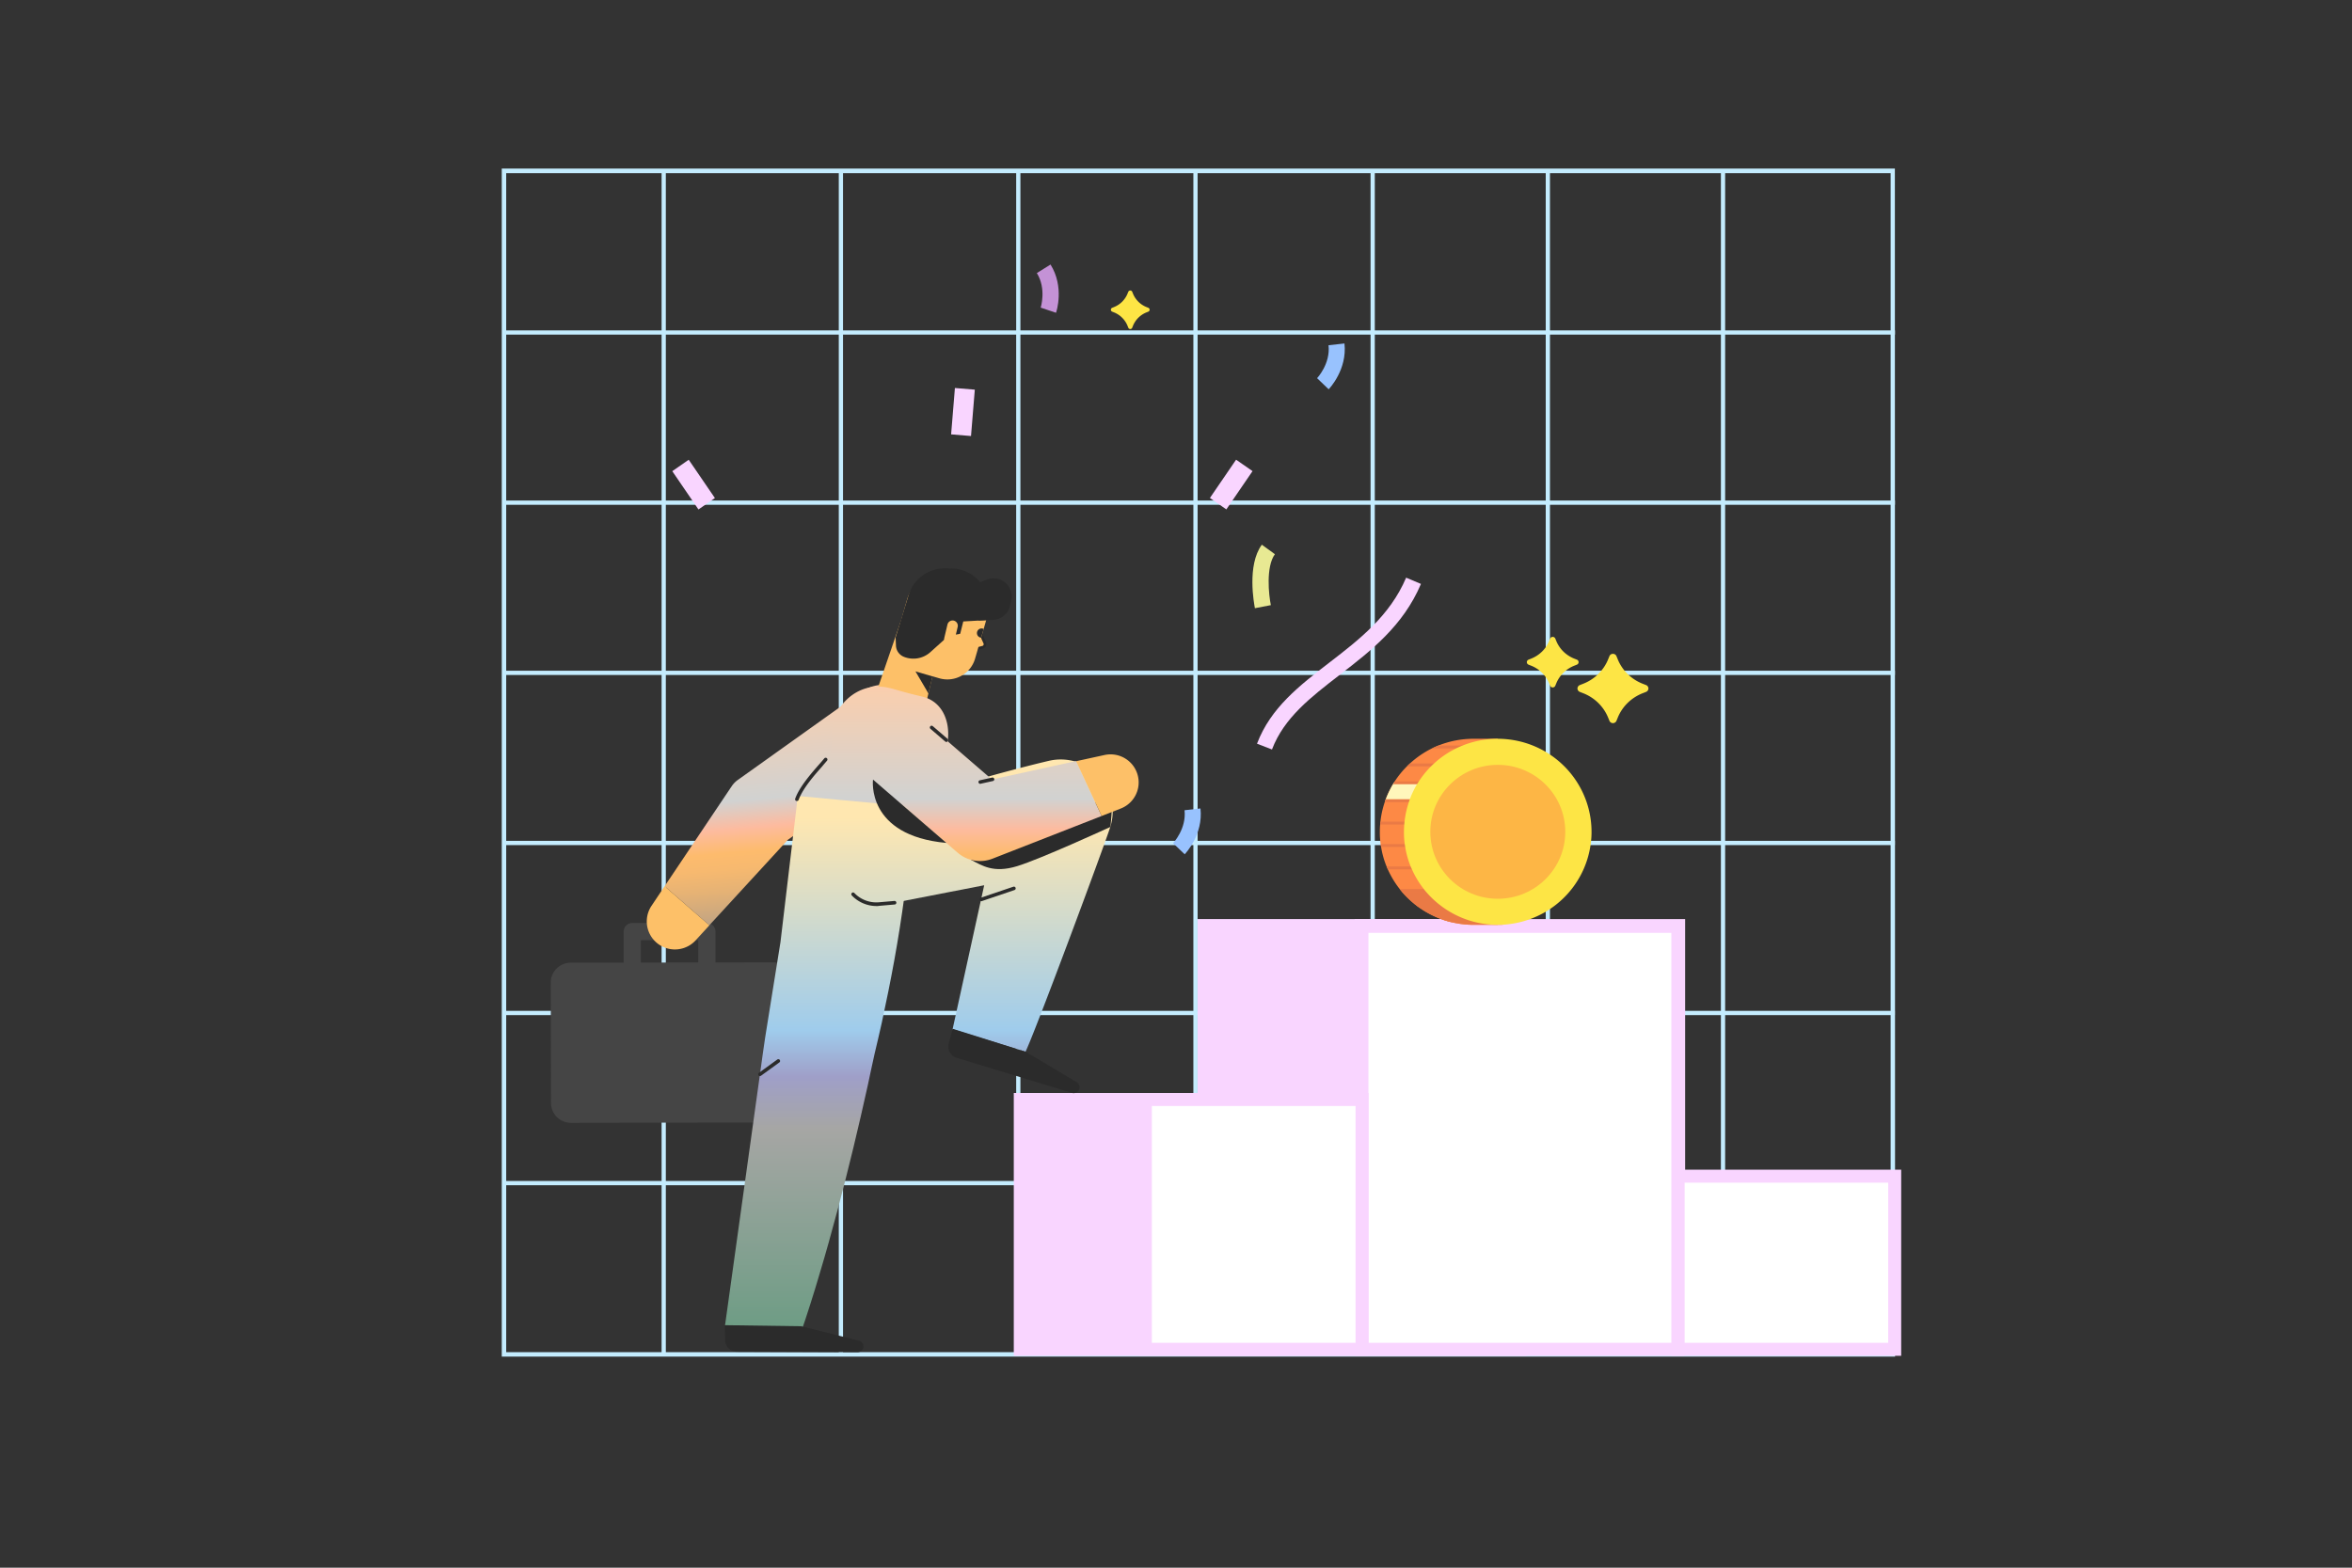 <?xml version="1.0" encoding="UTF-8"?><svg version="1.1" xmlns="http://www.w3.org/2000/svg" xmlns:xlink="http://www.w3.org/1999/xlink" viewBox="0 0 1200 800" width="1200" height="800" x="0px" y="0px">
              
              <rect x="0" y="0" width="1200" height="800" fill="#333333" stroke="none"/>
              
              <!-- ITEM 0 -->
<g transform="translate(256.0 86.0) scale(1.007 1.011) rotate(0.0 352.965 299.846)">
<g transform="translate(-0.0 -0.0)">
<title>background_cell</title><g id="Layer_2-i0" data-name="Layer 2"><g id="Layer_1-2-i0" data-name="Layer 1"><path d="M705.93,83.845V81.7h-.088L705.828,0H0V599.693H705.93l-.014-86.5h.014v-2.147h-.015L705.9,427.3h.029v-2.148H705.9l-.015-83.64h.044v-2.147h-.044l-.014-83.742h.058v-2.147h-.059l-.014-83.743h.073v-2.147h-.073l-.015-83.742ZM703.681,2.352V81.7H619.836V2.352Zm-85.992,0V81.7H531.084V2.352ZM352.556,255.624h87.628v83.742H352.556Zm-2.147,83.742H262.781V255.624h87.628Zm2.147-85.889V169.734h87.628v83.743Zm-2.147,0H262.781V169.734h87.628Zm-89.775,0H172.9V169.734h87.73Zm0,2.147v83.742H172.9V255.624Zm0,85.889v83.64H172.9v-83.64Zm2.147,0h87.628v83.64H262.781Zm89.775,0h87.628v83.64H352.556Zm89.775,0h86.606v83.64H442.331Zm0-2.147V255.624h86.606v83.742Zm0-85.889V169.734h86.606v83.743Zm0-85.89V83.845h86.606v83.742Zm-2.147,0H352.556V83.845h87.628Zm-89.775,0H262.781V83.845h87.628Zm-89.775,0H172.9V83.845h87.73Zm-89.877,0H83.129V83.845h87.628Zm0,2.147v83.743H83.129V169.734Zm0,85.89v83.742H83.129V255.624Zm0,85.889v83.64H83.129v-83.64Zm0,85.788v83.742H83.129V427.3Zm2.147,0h87.73v83.742H172.9Zm89.877,0h87.628v83.742H262.781Zm89.775,0h87.628v83.742H352.556Zm89.775,0h86.606v83.742H442.331Zm88.753,0h86.605v83.742H531.084Zm0-2.148v-83.64h86.605v83.64Zm0-85.787V255.624h86.605v83.742Zm0-85.889V169.734h86.605v83.743Zm0-85.89V83.845h86.605v83.742ZM528.937,2.352V81.7H442.331V2.352Zm-88.753,0V81.7H352.556V2.352Zm-89.775,0V81.7H262.781V2.352Zm-89.775,0V81.7H172.9V2.352Zm-89.877,0V81.7H83.129V2.352ZM2.25,2.352H80.982V81.7H2.25Zm0,81.493H80.982v83.742H2.25Zm0,85.889H80.982v83.743H2.25Zm0,85.89H80.982v83.742H2.25Zm0,85.889H80.982v83.64H2.25Zm0,85.788H80.982v83.742H2.25Zm0,170.143V513.19H80.982v84.254Zm80.879,0V513.19h87.628v84.254Zm89.775,0V513.19h87.73v84.254Zm89.877,0V513.19h87.628v84.254Zm89.775,0V513.19h87.628v84.254Zm89.775,0V513.19h86.606v84.254Zm88.753,0V513.19h86.605v84.254Zm172.6,0H619.836V513.19h83.845Zm0-86.4H619.836V427.3h83.845Zm0-85.89H619.836v-83.64h83.845Zm0-85.787H619.836V255.624h83.845Zm0-85.889H619.836V169.734h83.845Zm0-85.89H619.836V83.845h83.845Z" fill="#c4ecfe"/></g></g>
</g>
</g>

<!-- ITEM 1 -->
<g transform="translate(281.0 471.0) scale(0.796 0.795) rotate(0.0 77.896 64.141)">
<g transform="translate(-0.0 -0.0)">
<title>briefcase</title><g id="Layer_2-i1" data-name="Layer 2"><g id="Layer_1-2-i1" data-name="Layer 1"><path d="M143.047,128.074l-130.093.208A12.81,12.81,0,0,1,.139,115.538L0,38.3A12.811,12.811,0,0,1,12.745,25.489l130.093-.209a12.81,12.81,0,0,1,12.814,12.745l.14,77.234A12.767,12.767,0,0,1,143.047,128.074Z" fill="#454545"/><path d="M100.077,50.77H52.232a5.514,5.514,0,0,1-5.5-5.5V5.5a5.514,5.514,0,0,1,5.5-5.5h47.845a5.514,5.514,0,0,1,5.5,5.5V45.268A5.47,5.47,0,0,1,100.077,50.77Zm-42.343-11H94.506V11.073H57.734Z" fill="#454545"/></g></g>
</g>
</g>

<!-- ITEM 2 -->
<g transform="translate(970.0 469.0) scale(-0.896 0.896) rotate(-0.0 252.659 124.375)">
<g transform="translate(-0.0 -0.0)">
<title>pedestal</title><g id="Layer_2-i2" data-name="Layer 2"><g id="Layer_1-2-i2" data-name="Layer 1"><rect x="213.35" width="187.292" height="149.685" fill="#f9d5ff"/><rect x="127.181" y="4.159" width="179.889" height="142.283" fill="#fff"/><path d="M311.215,150.587H123.035V.013h188.18ZM131.326,142.3h171.6V8.305h-171.6Z" fill="#f9d5ff"/><rect x="3.701" y="146.441" width="123.405" height="98.606" fill="#fff"/><path d="M130.808,248.749H0V142.74H130.808Zm-123.4-7.4h116v-91.2H7.4Z" fill="#f9d5ff"/><rect x="217.051" y="102.765" width="179.889" height="142.283" fill="#fff"/><path d="M400.642,248.749H213.35V99.063H400.642Zm-179.889-7.4H393.239V106.466H220.753Z" fill="#f9d5ff"/><rect x="127.181" y="4.159" width="179.889" height="240.888" fill="#fff"/><path d="M310.771,248.749H123.479V.457H310.771Zm-179.889-7.4H303.368V7.86H130.882Z" fill="#f9d5ff"/><rect x="359.334" y="102.765" width="142.283" height="142.283" fill="#f9d5ff"/><path d="M505.318,248.749H355.632V99.063H505.318V248.749Zm-142.283-7.4h134.88V106.466H363.035Z" fill="#f9d5ff"/><rect x="306.996" y="102.765" width="123.405" height="142.283" fill="#fff"/><path d="M434.1,248.749H303.294V99.063H434.1Zm-123.4-7.4h116V106.466h-116Z" fill="#f9d5ff"/></g></g>
</g>
</g>

<!-- ITEM 3 -->
<g transform="translate(330.0 290.0) scale(0.824 0.822) rotate(0.0 152.276 243.338)">
<g transform="translate(-0.0 -0.0)">
<defs><linearGradient id="linear-gradient-i3" x1="200.985" y1="-488.149" x2="200.985" y2="-660.815" gradientTransform="matrix(0.996, -0.092, 0.092, 0.996, -55.17, 748.819)" gradientUnits="userSpaceOnUse"><stop offset="0" stop-color="#77879d"/><stop offset="0.089" stop-color="#a1978e"/><stop offset="0.188" stop-color="#c9a780"/><stop offset="0.279" stop-color="#e5b275"/><stop offset="0.358" stop-color="#f7b96f"/><stop offset="0.415" stop-color="#fdbb6d"/><stop offset="0.499" stop-color="#fdbb9f"/><stop offset="0.599" stop-color="#d1d2d1"/><stop offset="1" stop-color="#feceaa"/></linearGradient><linearGradient id="linear-gradient-2-i3" x1="140.035" y1="-535.772" x2="140.035" y2="-724.672" gradientTransform="translate(0 792)" xlink:href="#linear-gradient-i3"/><linearGradient id="linear-gradient-3-i3" x1="105.887" y1="-314.257" x2="105.887" y2="-637.478" gradientTransform="translate(0 792)" gradientUnits="userSpaceOnUse"><stop offset="0" stop-color="#6b9c83"/><stop offset="0.401" stop-color="#a6a6a4"/><stop offset="0.501" stop-color="#9f9fc8"/><stop offset="0.591" stop-color="#9fccec"/><stop offset="1" stop-color="#ffe7b0"/></linearGradient><linearGradient id="linear-gradient-4-i3" x1="137.464" y1="-314.257" x2="137.464" y2="-637.478" xlink:href="#linear-gradient-3-i3"/><linearGradient id="linear-gradient-5-i3" x1="208.703" y1="-314.257" x2="208.703" y2="-637.478" xlink:href="#linear-gradient-3-i3"/><linearGradient id="linear-gradient-6-i3" x1="203.68" y1="-535.772" x2="203.68" y2="-724.672" gradientTransform="translate(0 792)" xlink:href="#linear-gradient-i3"/></defs><title>man_rises</title><g id="Layer_2-i3" data-name="Layer 2"><g id="Layer_1-2-i3" data-name="Layer 1"><path d="M38.793,221.614l-8.543,9.353A17.412,17.412,0,0,1,2.927,209.536l8.1-12.152Z" fill="#fdc068"/><path d="M11.028,197.384,52.566,135.3a15.217,15.217,0,0,1,3.682-3.83l1.252-.884L132.7,76.821a24.126,24.126,0,1,1,28.061,39.254l-75.2,53.764,4.935-4.714L38.72,221.614Z" fill="url(#linear-gradient-i3)"/><path d="M207.007,41.175l2.283,5.082a2.031,2.031,0,0,1-1.1,2.651l-3.609.884" fill="#fdc068"/><path d="M204.577,50.6a.8.8,0,0,1-.811-.589.786.786,0,0,1,.59-.958l3.535-.884a1.155,1.155,0,0,0,.589-1.546L206.2,41.543a.841.841,0,1,1,1.546-.663l2.283,5.082a2.9,2.9,0,0,1-1.546,3.756l-.147.074-3.609.884C204.724,50.6,204.65,50.6,204.577,50.6Z" fill="#2b2b2b"/><path id="SVGID-i3" d="M181.083,68.278l-16.2-4.714a15.827,15.827,0,0,1-10.826-19.591l7.07-24.451A25.335,25.335,0,0,1,192.5,2.288h0a25.337,25.337,0,0,1,17.234,31.375l-6.481,22.462A17.862,17.862,0,0,1,181.083,68.278Z" fill="#fdc068"/><path d="M208.554,37.64l-1.547,5.45a2.88,2.88,0,0,1,.295-5.745A3.463,3.463,0,0,1,208.554,37.64Z" fill="#2b2b2b"/><path d="M160.24,92.287l-18.633-13.7L157.22,33l25.851,7.512-11.121,47.5A7.423,7.423,0,0,1,160.24,92.287Z" fill="#fdc068"/><polygon points="176.885 67.099 166.353 64.006 174.381 77.705 176.885 67.099" fill="#2b2b2b"/><path d="M181.672,163.505c5.523-23.788-11.047-26.513-1.031-41.022s8.027-38.592-10.237-42.864c-14.067-3.314-14.877-4.124-20.843-5.45C130.781,69.75,113.4,85.88,114.578,105.1a31.508,31.508,0,0,1-.884,9.721c-1.4,5.377-16.424,10.164-20.253,26.514Z" fill="url(#linear-gradient-2-i3)"/><path d="M163.333,163.8c-.589,13.33-2.062,26.587-3.829,39.77s-3.83,26.293-6.187,39.4-5.008,26.145-7.807,39.107L143.3,291.8c-.737,3.241-1.473,6.481-2.283,9.722-1.473,6.481-2.8,13.036-4.2,19.517-5.745,26.071-11.931,52-18.854,77.92-3.462,12.962-7,25.85-10.9,38.813-1.915,6.481-3.83,12.888-5.892,19.3s-4.125,12.888-6.408,19.3l-46.325-6.408L70.462,311.244c.958-6.628,1.768-13.256,2.8-19.811l3.167-19.812,6.334-39.549,10.752-90.735Z" fill="url(#linear-gradient-3-i3)"/><path d="M93.441,141.337c-2.946,12.52,5.818,34.394,27.618,39.7l17.749,3.682c19.885,4.787,40.065-9.206,43.232-22.684l-19.664-14.214Z" fill="url(#linear-gradient-4-i3)"/><path d="M130.486,486.675l-74.827-.294a7.184,7.184,0,0,1-7.144-7.07l-.221-9.427,47.283.662,35.793,8.986A3.624,3.624,0,0,1,130.486,486.675Z" fill="#2b2b2b"/><path d="M128.939,159.381l1.694-.884,1.694-.81,3.388-1.62,6.923-3.02c2.283-1.031,4.64-1.915,6.923-2.872l7-2.725c9.353-3.609,18.78-6.923,28.354-10.016,9.5-3.167,19.149-5.966,28.723-8.765,9.648-2.651,19.37-5.229,29.165-7.659l5.818-1.4a32.2,32.2,0,0,1,38.371,40.948C283.381,172.048,240,289.076,234.478,300.123L189.331,286.2l30.712-140.3,44.7,39.991-111.43,21.727Z" fill="url(#linear-gradient-5-i3)"/><path d="M200.673,180.96c7,3.609,13.846,8.47,28.576,3.977s57.814-24.378,57.814-24.378,1.473-12.373.589-17.234C286.7,138.465,200.673,180.96,200.673,180.96Z" fill="#2b2b2b"/><path d="M263.274,325.679l-71.512-21.8a7.222,7.222,0,0,1-4.861-8.837l2.578-9.133,45.073,14.214,31.668,18.928A3.655,3.655,0,0,1,263.274,325.679Z" fill="#2b2b2b"/><path d="M281.613,153.784,214,180.3a21.052,21.052,0,0,1-21.432-3.682l-1.4-1.179L134.1,126.018a24.121,24.121,0,1,1,31.6-36.456l57.078,49.418-22.758-4.861,65.842-14.435Z" fill="url(#linear-gradient-6-i3)"/><path d="M265.852,119.758l17.529-3.83a17.409,17.409,0,0,1,10.089,33.216l-11.857,4.64Z" fill="#fdc068"/><path d="M210.174,32.19,195.96,33l-1.915,7.659-7.291,1.326-11.195,10.09a15.7,15.7,0,0,1-16.571,2.8h0a7.852,7.852,0,0,1-4.714-6.775l-.22-5.229,8.027-26.219A23.492,23.492,0,0,1,185.06.005l3.682.074A23.45,23.45,0,0,1,209,12.526l.148.22a24.133,24.133,0,0,1,1.031,19.444Z" fill="#2b2b2b"/><path d="M205.534,32.411l8.838-.369A11.232,11.232,0,0,0,224.83,23.5l.81-3.24a11.376,11.376,0,0,0-4.124-11.711h0A11.343,11.343,0,0,0,210.616,7l-9.943,3.9Z" fill="#2b2b2b"/><path d="M186.606,47.214h0a3.275,3.275,0,0,1-2.43-3.9l1.988-8.4a3.276,3.276,0,0,1,3.9-2.431h0a3.276,3.276,0,0,1,2.43,3.9l-1.988,8.4A3.219,3.219,0,0,1,186.606,47.214Z" fill="#fdc068"/><path d="M142.2,209.683a21.132,21.132,0,0,1-15.245-6.555,1.093,1.093,0,0,1,1.546-1.546,18.824,18.824,0,0,0,15.467,5.744l9.353-.81a1.107,1.107,0,1,1,.147,2.209l-9.353.811A8.1,8.1,0,0,1,142.2,209.683Z" fill="#2b2b2b"/><path d="M140.06,131.173S135.568,165.936,185.5,170.5Z" fill="#2b2b2b"/><path d="M207.154,206.663a1.107,1.107,0,0,1-1.031-.736,1.126,1.126,0,0,1,.663-1.4l20.18-6.849a1.095,1.095,0,0,1,.736,2.062l-20.18,6.85A.666.666,0,0,1,207.154,206.663Z" fill="#2b2b2b"/><path d="M92.925,144.5a.66.66,0,0,1-.368-.074,1.065,1.065,0,0,1-.663-1.4c2.578-7.365,10.311-16.129,14.877-21.358,1.326-1.473,2.431-2.8,3.093-3.609a1.105,1.105,0,0,1,1.768,1.326c-.737.883-1.841,2.135-3.167,3.756-4.492,5.081-12.005,13.625-14.435,20.621A1.29,1.29,0,0,1,92.925,144.5Z" fill="#2b2b2b"/><path d="M185.5,107.827a1.057,1.057,0,0,1-.737-.3l-9.059-7.807a1.1,1.1,0,1,1,1.4-1.693l9.058,7.806a1.142,1.142,0,0,1,.148,1.547A1.017,1.017,0,0,1,185.5,107.827Z" fill="#2b2b2b"/><path d="M206.491,133.825a1.172,1.172,0,0,1-1.1-.884,1.1,1.1,0,0,1,.81-1.326l7.659-1.694a1.1,1.1,0,0,1,.516,2.136l-7.66,1.694A.269.269,0,0,1,206.491,133.825Z" fill="#2b2b2b"/><path d="M70.094,315.221a1.05,1.05,0,0,1-.884-.442,1.142,1.142,0,0,1,.221-1.546l11.342-8.249a1.1,1.1,0,1,1,1.326,1.768L70.757,315A1.183,1.183,0,0,1,70.094,315.221Z" fill="#2b2b2b"/></g></g>
</g>
</g>

<!-- ITEM 4 -->
<g transform="translate(704.0 377.0) scale(0.673 0.668) rotate(0.0 80.247 71.067)">
<g transform="translate(-0.0 -0.0)">
<title>coin</title><g id="Layer_2-i4" data-name="Layer 2"><g id="Layer_1-2-i4" data-name="Layer 1"><path d="M89.426,0V142.135H71.141a70.9,70.9,0,0,1-17.4-2.147,62.071,62.071,0,0,1-7.181-2.221,71.494,71.494,0,0,1-17.4-9.328l-2.887-2.221a74.655,74.655,0,0,1-9.476-9.253l-.074-.074c-.592-.74-1.184-1.407-1.7-2.147A70.859,70.859,0,0,1,6.07,99.79c-.37-.74-.666-1.48-.962-2.221A67.12,67.12,0,0,1,.962,82.69c-.148-.741-.222-1.481-.37-2.221A65.466,65.466,0,0,1,0,71.067q0-2.775.222-5.552l.222-2.221A71.058,71.058,0,0,1,3.7,48.415c.148-.371.223-.741.371-1.111a6.512,6.512,0,0,0,.37-1.11A70.933,70.933,0,0,1,9.92,34.719c.3-.444.592-.962.888-1.406.148-.3.37-.518.518-.815a68.1,68.1,0,0,1,9.18-11.4l.3-.3c.666-.666,1.332-1.333,2-1.925A71.309,71.309,0,0,1,39.383,7.4c1.629-.814,3.257-1.555,4.96-2.221A70.924,70.924,0,0,1,70.993,0Z" fill="#fd8945"/><path d="M89.426,0V142.135H71.141a70.9,70.9,0,0,1-17.4-2.147,62.071,62.071,0,0,1-7.181-2.221,71.494,71.494,0,0,1-17.4-9.328l-2.887-2.221a74.655,74.655,0,0,1-9.476-9.253l-.074-.074c-.592-.74-1.184-1.407-1.7-2.147A70.859,70.859,0,0,1,6.07,99.79c-.37-.74-.666-1.48-.962-2.221A67.12,67.12,0,0,1,.962,82.69c-.148-.741-.222-1.481-.37-2.221A65.466,65.466,0,0,1,0,71.067q0-2.775.222-5.552l.222-2.221A71.058,71.058,0,0,1,3.7,48.415c.148-.371.223-.741.371-1.111a6.512,6.512,0,0,0,.37-1.11A70.933,70.933,0,0,1,9.92,34.719c.3-.444.592-.962.888-1.406.148-.3.37-.518.518-.815a68.1,68.1,0,0,1,9.18-11.4l.3-.3c.666-.666,1.332-1.333,2-1.925A71.309,71.309,0,0,1,39.383,7.4c1.629-.814,3.257-1.555,4.96-2.221A70.924,70.924,0,0,1,70.993,0Z" fill="none"/><path d="M51.45,33.313V47.3H4.146a6.512,6.512,0,0,0,.37-1.11A70.933,70.933,0,0,1,9.994,34.719c.3-.444.592-.962.888-1.406Z" fill="#fff6bb"/><path d="M89.426,0V142.135H71.141a70.9,70.9,0,0,1-17.4-2.147,62.071,62.071,0,0,1-7.181-2.221,71.494,71.494,0,0,1-17.4-9.328l-2.887-2.221a74.655,74.655,0,0,1-9.476-9.253l-.074-.074c-.592-.74-1.184-1.407-1.7-2.147A70.859,70.859,0,0,1,6.07,99.79c-.37-.74-.666-1.48-.962-2.221A67.12,67.12,0,0,1,.962,82.69c-.148-.741-.222-1.481-.37-2.221A65.466,65.466,0,0,1,0,71.067q0-2.775.222-5.552l.222-2.221A71.058,71.058,0,0,1,3.7,48.415c.148-.371.223-.741.371-1.111a6.512,6.512,0,0,0,.37-1.11A70.933,70.933,0,0,1,9.92,34.719c.3-.444.592-.962.888-1.406.148-.3.37-.518.518-.815a68.1,68.1,0,0,1,9.18-11.4l.3-.3c.666-.666,1.332-1.333,2-1.925A71.309,71.309,0,0,1,39.383,7.4c1.629-.814,3.257-1.555,4.96-2.221A70.924,70.924,0,0,1,70.993,0Z" fill="none"/><path d="M93.276,116.891V142.06c-1.259.075-2.591.075-3.85.075H71.141a70.9,70.9,0,0,1-17.4-2.147,62.071,62.071,0,0,1-7.181-2.221,71.494,71.494,0,0,1-17.4-9.328l-2.887-2.221a74.655,74.655,0,0,1-9.476-9.253l-.074-.074Z" fill="#ea7a45"/><path d="M89.426,0V142.135H71.141a70.9,70.9,0,0,1-17.4-2.147,62.071,62.071,0,0,1-7.181-2.221,71.494,71.494,0,0,1-17.4-9.328l-2.887-2.221a74.655,74.655,0,0,1-9.476-9.253l-.074-.074c-.592-.74-1.184-1.407-1.7-2.147A70.859,70.859,0,0,1,6.07,99.79c-.37-.74-.666-1.48-.962-2.221A67.12,67.12,0,0,1,.962,82.69c-.148-.741-.222-1.481-.37-2.221A65.466,65.466,0,0,1,0,71.067q0-2.775.222-5.552l.222-2.221A71.058,71.058,0,0,1,3.7,48.415c.148-.371.223-.741.371-1.111a6.512,6.512,0,0,0,.37-1.11A70.933,70.933,0,0,1,9.92,34.719c.3-.444.592-.962.888-1.406.148-.3.37-.518.518-.815a68.1,68.1,0,0,1,9.18-11.4l.3-.3c.666-.666,1.332-1.333,2-1.925A71.309,71.309,0,0,1,39.383,7.4c1.629-.814,3.257-1.555,4.96-2.221A70.924,70.924,0,0,1,70.993,0Z" fill="none"/><path d="M72.252,6.292A1.138,1.138,0,0,1,71.141,7.4H39.531c1.629-.814,3.257-1.555,4.96-2.221h26.65A1.138,1.138,0,0,1,72.252,6.292Z" fill="#ea7a45"/><path d="M89.426,0V142.135H71.141a70.9,70.9,0,0,1-17.4-2.147,62.071,62.071,0,0,1-7.181-2.221,71.494,71.494,0,0,1-17.4-9.328l-2.887-2.221a74.655,74.655,0,0,1-9.476-9.253l-.074-.074c-.592-.74-1.184-1.407-1.7-2.147A70.859,70.859,0,0,1,6.07,99.79c-.37-.74-.666-1.48-.962-2.221A67.12,67.12,0,0,1,.962,82.69c-.148-.741-.222-1.481-.37-2.221A65.466,65.466,0,0,1,0,71.067q0-2.775.222-5.552l.222-2.221A71.058,71.058,0,0,1,3.7,48.415c.148-.371.223-.741.371-1.111a6.512,6.512,0,0,0,.37-1.11A70.933,70.933,0,0,1,9.92,34.719c.3-.444.592-.962.888-1.406.148-.3.37-.518.518-.815a68.1,68.1,0,0,1,9.18-11.4l.3-.3c.666-.666,1.332-1.333,2-1.925A71.309,71.309,0,0,1,39.383,7.4c1.629-.814,3.257-1.555,4.96-2.221A70.924,70.924,0,0,1,70.993,0Z" fill="none"/><path d="M55.6,19.988a1.138,1.138,0,0,1-1.11,1.11H20.58l.3-.3c.666-.666,1.333-1.333,2-1.925H54.411A1.155,1.155,0,0,1,55.6,19.988Z" fill="#ea7a45"/><path d="M89.426,0V142.135H71.141a70.9,70.9,0,0,1-17.4-2.147,62.071,62.071,0,0,1-7.181-2.221,71.494,71.494,0,0,1-17.4-9.328l-2.887-2.221a74.655,74.655,0,0,1-9.476-9.253l-.074-.074c-.592-.74-1.184-1.407-1.7-2.147A70.859,70.859,0,0,1,6.07,99.79c-.37-.74-.666-1.48-.962-2.221A67.12,67.12,0,0,1,.962,82.69c-.148-.741-.222-1.481-.37-2.221A65.466,65.466,0,0,1,0,71.067q0-2.775.222-5.552l.222-2.221A71.058,71.058,0,0,1,3.7,48.415c.148-.371.223-.741.371-1.111a6.512,6.512,0,0,0,.37-1.11A70.933,70.933,0,0,1,9.92,34.719c.3-.444.592-.962.888-1.406.148-.3.37-.518.518-.815a68.1,68.1,0,0,1,9.18-11.4l.3-.3c.666-.666,1.332-1.333,2-1.925A71.309,71.309,0,0,1,39.383,7.4c1.629-.814,3.257-1.555,4.96-2.221A70.924,70.924,0,0,1,70.993,0Z" fill="none"/><path d="M38.939,33.609a1.138,1.138,0,0,1-1.11,1.11H10.068c.3-.444.592-.962.888-1.406.148-.3.37-.518.518-.815H37.829a1.045,1.045,0,0,1,1.036.815A.445.445,0,0,1,38.939,33.609Z" fill="#ea7a45"/><path d="M89.426,0V142.135H71.141a70.9,70.9,0,0,1-17.4-2.147,62.071,62.071,0,0,1-7.181-2.221,71.494,71.494,0,0,1-17.4-9.328l-2.887-2.221a74.655,74.655,0,0,1-9.476-9.253l-.074-.074c-.592-.74-1.184-1.407-1.7-2.147A70.859,70.859,0,0,1,6.07,99.79c-.37-.74-.666-1.48-.962-2.221A67.12,67.12,0,0,1,.962,82.69c-.148-.741-.222-1.481-.37-2.221A65.466,65.466,0,0,1,0,71.067q0-2.775.222-5.552l.222-2.221A71.058,71.058,0,0,1,3.7,48.415c.148-.371.223-.741.371-1.111a6.512,6.512,0,0,0,.37-1.11A70.933,70.933,0,0,1,9.92,34.719c.3-.444.592-.962.888-1.406.148-.3.37-.518.518-.815a68.1,68.1,0,0,1,9.18-11.4l.3-.3c.666-.666,1.332-1.333,2-1.925A71.309,71.309,0,0,1,39.383,7.4c1.629-.814,3.257-1.555,4.96-2.221A70.924,70.924,0,0,1,70.993,0Z" fill="none"/><path d="M35.682,47.3a1.139,1.139,0,0,1-1.111,1.111H3.775c.149-.371.223-.741.371-1.111a6.512,6.512,0,0,0,.37-1.11H34.5A1.155,1.155,0,0,1,35.682,47.3Z" fill="#ea7a45"/><path d="M89.426,0V142.135H71.141a70.9,70.9,0,0,1-17.4-2.147,62.071,62.071,0,0,1-7.181-2.221,71.494,71.494,0,0,1-17.4-9.328l-2.887-2.221a74.655,74.655,0,0,1-9.476-9.253l-.074-.074c-.592-.74-1.184-1.407-1.7-2.147A70.859,70.859,0,0,1,6.07,99.79c-.37-.74-.666-1.48-.962-2.221A67.12,67.12,0,0,1,.962,82.69c-.148-.741-.222-1.481-.37-2.221A65.466,65.466,0,0,1,0,71.067q0-2.775.222-5.552l.222-2.221A71.058,71.058,0,0,1,3.7,48.415c.148-.371.223-.741.371-1.111a6.512,6.512,0,0,0,.37-1.11A70.933,70.933,0,0,1,9.92,34.719c.3-.444.592-.962.888-1.406.148-.3.37-.518.518-.815a68.1,68.1,0,0,1,9.18-11.4l.3-.3c.666-.666,1.332-1.333,2-1.925A71.309,71.309,0,0,1,39.383,7.4c1.629-.814,3.257-1.555,4.96-2.221A70.924,70.924,0,0,1,70.993,0Z" fill="none"/><path d="M35.682,64.405a1.138,1.138,0,0,1-1.111,1.11H.3l.222-2.221H34.571A1.138,1.138,0,0,1,35.682,64.405Z" fill="#ea7a45"/><path d="M89.426,0V142.135H71.141a70.9,70.9,0,0,1-17.4-2.147,62.071,62.071,0,0,1-7.181-2.221,71.494,71.494,0,0,1-17.4-9.328l-2.887-2.221a74.655,74.655,0,0,1-9.476-9.253l-.074-.074c-.592-.74-1.184-1.407-1.7-2.147A70.859,70.859,0,0,1,6.07,99.79c-.37-.74-.666-1.48-.962-2.221A67.12,67.12,0,0,1,.962,82.69c-.148-.741-.222-1.481-.37-2.221A65.466,65.466,0,0,1,0,71.067q0-2.775.222-5.552l.222-2.221A71.058,71.058,0,0,1,3.7,48.415c.148-.371.223-.741.371-1.111a6.512,6.512,0,0,0,.37-1.11A70.933,70.933,0,0,1,9.92,34.719c.3-.444.592-.962.888-1.406.148-.3.37-.518.518-.815a68.1,68.1,0,0,1,9.18-11.4l.3-.3c.666-.666,1.332-1.333,2-1.925A71.309,71.309,0,0,1,39.383,7.4c1.629-.814,3.257-1.555,4.96-2.221A70.924,70.924,0,0,1,70.993,0Z" fill="none"/><path d="M35.682,81.579a1.138,1.138,0,0,1-1.111,1.111H1.036c-.148-.741-.222-1.481-.37-2.221H34.571A1.138,1.138,0,0,1,35.682,81.579Z" fill="#ea7a45"/><path d="M89.426,0V142.135H71.141a70.9,70.9,0,0,1-17.4-2.147,62.071,62.071,0,0,1-7.181-2.221,71.494,71.494,0,0,1-17.4-9.328l-2.887-2.221a74.655,74.655,0,0,1-9.476-9.253l-.074-.074c-.592-.74-1.184-1.407-1.7-2.147A70.859,70.859,0,0,1,6.07,99.79c-.37-.74-.666-1.48-.962-2.221A67.12,67.12,0,0,1,.962,82.69c-.148-.741-.222-1.481-.37-2.221A65.466,65.466,0,0,1,0,71.067q0-2.775.222-5.552l.222-2.221A71.058,71.058,0,0,1,3.7,48.415c.148-.371.223-.741.371-1.111a6.512,6.512,0,0,0,.37-1.11A70.933,70.933,0,0,1,9.92,34.719c.3-.444.592-.962.888-1.406.148-.3.37-.518.518-.815a68.1,68.1,0,0,1,9.18-11.4l.3-.3c.666-.666,1.332-1.333,2-1.925A71.309,71.309,0,0,1,39.383,7.4c1.629-.814,3.257-1.555,4.96-2.221A70.924,70.924,0,0,1,70.993,0Z" fill="none"/><path d="M35.682,98.68a1.138,1.138,0,0,1-1.111,1.11H6.144c-.37-.74-.666-1.48-.962-2.221H34.571A1.139,1.139,0,0,1,35.682,98.68Z" fill="#ea7a45"/><path d="M89.426,0V142.135H71.141a70.9,70.9,0,0,1-17.4-2.147,62.071,62.071,0,0,1-7.181-2.221,71.494,71.494,0,0,1-17.4-9.328l-2.887-2.221a74.655,74.655,0,0,1-9.476-9.253l-.074-.074c-.592-.74-1.184-1.407-1.7-2.147A70.859,70.859,0,0,1,6.07,99.79c-.37-.74-.666-1.48-.962-2.221A67.12,67.12,0,0,1,.962,82.69c-.148-.741-.222-1.481-.37-2.221A65.466,65.466,0,0,1,0,71.067q0-2.775.222-5.552l.222-2.221A71.058,71.058,0,0,1,3.7,48.415c.148-.371.223-.741.371-1.111a6.512,6.512,0,0,0,.37-1.11A70.933,70.933,0,0,1,9.92,34.719c.3-.444.592-.962.888-1.406.148-.3.37-.518.518-.815a68.1,68.1,0,0,1,9.18-11.4l.3-.3c.666-.666,1.332-1.333,2-1.925A71.309,71.309,0,0,1,39.383,7.4c1.629-.814,3.257-1.555,4.96-2.221A70.924,70.924,0,0,1,70.993,0Z" fill="none"/><path d="M40.049,115.854a1.113,1.113,0,0,1-.74,1.037.667.667,0,0,1-.37.074H16.878l-.074-.074c-.592-.74-1.184-1.407-1.7-2.147H38.939A1.138,1.138,0,0,1,40.049,115.854Z" fill="#ea7a45"/><path d="M89.426,0V142.135H71.141a70.9,70.9,0,0,1-17.4-2.147,62.071,62.071,0,0,1-7.181-2.221,71.494,71.494,0,0,1-17.4-9.328l-2.887-2.221a74.655,74.655,0,0,1-9.476-9.253l-.074-.074c-.592-.74-1.184-1.407-1.7-2.147A70.859,70.859,0,0,1,6.07,99.79c-.37-.74-.666-1.48-.962-2.221A67.12,67.12,0,0,1,.962,82.69c-.148-.741-.222-1.481-.37-2.221A65.466,65.466,0,0,1,0,71.067q0-2.775.222-5.552l.222-2.221A71.058,71.058,0,0,1,3.7,48.415c.148-.371.223-.741.371-1.111a6.512,6.512,0,0,0,.37-1.11A70.933,70.933,0,0,1,9.92,34.719c.3-.444.592-.962.888-1.406.148-.3.37-.518.518-.815a68.1,68.1,0,0,1,9.18-11.4l.3-.3c.666-.666,1.332-1.333,2-1.925A71.309,71.309,0,0,1,39.383,7.4c1.629-.814,3.257-1.555,4.96-2.221A70.924,70.924,0,0,1,70.993,0Z" fill="none"/><path d="M54.485,127.329a1.138,1.138,0,0,1-1.111,1.11H29.241l-2.887-2.221h27.02A1.139,1.139,0,0,1,54.485,127.329Z" fill="#ea7a45"/><path d="M75.953,138.877a1.139,1.139,0,0,1-1.11,1.111h-21.1a62.071,62.071,0,0,1-7.181-2.221H74.843A1.138,1.138,0,0,1,75.953,138.877Z" fill="#ea7a45"/><path d="M160.494,71.067a61.591,61.591,0,0,1-.519,8.291,71.069,71.069,0,0,1-55.151,61.074,74.94,74.94,0,0,1-11.548,1.629c-1.259.074-2.591.074-3.85.074a70.9,70.9,0,0,1-17.4-2.147,62.071,62.071,0,0,1-7.181-2.221,71.494,71.494,0,0,1-17.4-9.328l-2.887-2.221a74.655,74.655,0,0,1-9.476-9.253l-.074-.074c-.592-.74-1.184-1.407-1.7-2.147A70.859,70.859,0,0,1,24.355,99.79c-.3-.74-.666-1.48-.962-2.221A67.12,67.12,0,0,1,19.247,82.69c-.148-.741-.222-1.481-.37-2.221a65.457,65.457,0,0,1-.592-9.4q0-2.775.222-5.552l.222-2.221a71.058,71.058,0,0,1,3.257-14.879c.148-.371.222-.741.371-1.111s.222-.74.37-1.11a70.933,70.933,0,0,1,5.478-11.475c.3-.444.592-.962.888-1.406.148-.3.37-.518.518-.815a68.1,68.1,0,0,1,9.18-11.4c.74-.74,1.48-1.48,2.3-2.221A70.212,70.212,0,0,1,57.742,7.4C59.371,6.589,61,5.848,62.7,5.182a71.138,71.138,0,0,1,97.792,65.885Z" fill="#fde545"/><circle cx="89.426" cy="71.067" r="51.154" fill="#fdb645"/></g></g>
</g>
</g>

<!-- ITEM 5 -->
<g transform="translate(779.0 325.0) scale(1.483 1.449) rotate(0.0 20.91 15.185)">
<g transform="translate(-0.0 -0.0)">
<title>star_1</title><g id="Layer_2-i5" data-name="Layer 2"><g id="Layer_1-2-i5" data-name="Layer 1"><path d="M30.841,6.813l.406,1.014A15.376,15.376,0,0,0,39.97,16.55l1.014.406a1.3,1.3,0,0,1,0,2.434L39.97,19.8a15.376,15.376,0,0,0-8.723,8.723l-.406,1.014a1.3,1.3,0,0,1-2.434,0L28,28.519A15.376,15.376,0,0,0,19.278,19.8l-1.014-.406a1.3,1.3,0,0,1,0-2.434l1.014-.406A15.376,15.376,0,0,0,28,7.827l.406-1.014A1.3,1.3,0,0,1,30.841,6.813Z" fill="#fde545"/><path d="M9.79.611l.3.74a11.227,11.227,0,0,0,6.367,6.366l.74.3a.951.951,0,0,1,0,1.776l-.74.3a11.231,11.231,0,0,0-6.367,6.367l-.3.74a.951.951,0,0,1-1.776,0l-.3-.74a11.227,11.227,0,0,0-6.366-6.367l-.74-.3a.951.951,0,0,1,0-1.776l.74-.3A11.222,11.222,0,0,0,7.717,1.351l.3-.74A.95.95,0,0,1,9.79.611Z" fill="#fde545"/></g></g>
</g>
</g>

<!-- ITEM 6 -->
<g transform="translate(529.0 135.0) scale(1.11 1.108) rotate(0.0 88.279 135.805)">
<g transform="translate(-0.0 -0.0)">
<title>confetti_6</title><g id="Layer_2-i6" data-name="Layer 2"><g id="Layer_1-2-i6" data-name="Layer 1"><path d="M100.234,158.273c-.37-2-3.775-19.766,3.184-29.242l6,4.368c-4.22,5.848-2.813,18.877-1.851,23.467Z" fill="#e8e993"/><path d="M67.958,271.61l-5.33-5.108,2.665,2.591L62.628,266.5c.074-.074,6.218-6.662,5.256-15.176l7.329-.814C76.545,262.505,68.328,271.24,67.958,271.61Z" fill="#98c2fe"/><path d="M134.139,57.446l-5.33-5.108,2.665,2.591-2.665-2.591c.074-.074,6.219-6.662,5.256-15.176l7.329-.814C142.727,48.341,134.51,57.076,134.139,57.446Z" fill="#98c2fe"/><path d="M8.809,22.209,1.777,19.84l3.479,1.184L1.777,19.84c0-.074,2.739-8.662-1.777-15.916L6.292,0C12.733,10.29,9.031,21.69,8.809,22.209Z" fill="#c492d6"/><path d="M43.825,12.511l.3.74a11.227,11.227,0,0,0,6.366,6.367l.741.3a.951.951,0,0,1,0,1.776l-.741.3a11.227,11.227,0,0,0-6.366,6.367l-.3.74a.952.952,0,0,1-1.777,0l-.3-.74a11.227,11.227,0,0,0-6.366-6.367l-.741-.3a.951.951,0,0,1,0-1.776l.741-.3a11.227,11.227,0,0,0,6.366-6.367l.3-.74A.988.988,0,0,1,43.825,12.511Z" fill="#fde545"/><path d="M108.081,223.344l-6.884-2.665c6.292-16.583,19.469-26.725,33.387-37.459,13.621-10.512,27.686-21.394,35.163-39.013l6.811,2.887c-8.217,19.4-23.1,30.87-37.459,41.974C126,199.21,113.634,208.686,108.081,223.344Z" fill="#f9d5ff"/></g></g>
</g>
</g>

<!-- ITEM 7 -->
<g transform="translate(343.0 198.0) scale(1.376 1.388) rotate(0.0 107.576 22.328)">
<g transform="translate(-0.0 -0.0)">
<title>object_12</title><g id="Layer_2-i7" data-name="Layer 2"><g id="Layer_1-2-i7" data-name="Layer 1"><rect x="198.7" y="31.795" width="17.099" height="7.403" transform="translate(60.369 185.957) rotate(-55.409)" fill="#f9d5ff"/><rect x="4.199" y="26.966" width="7.403" height="17.1" transform="translate(-18.763 10.76) rotate(-34.583)" fill="#f9d5ff"/><rect x="99.231" y="5.124" width="17.1" height="7.403" transform="translate(90.115 115.515) rotate(-85.279)" fill="#f9d5ff"/></g></g>
</g>
</g>

              </svg>